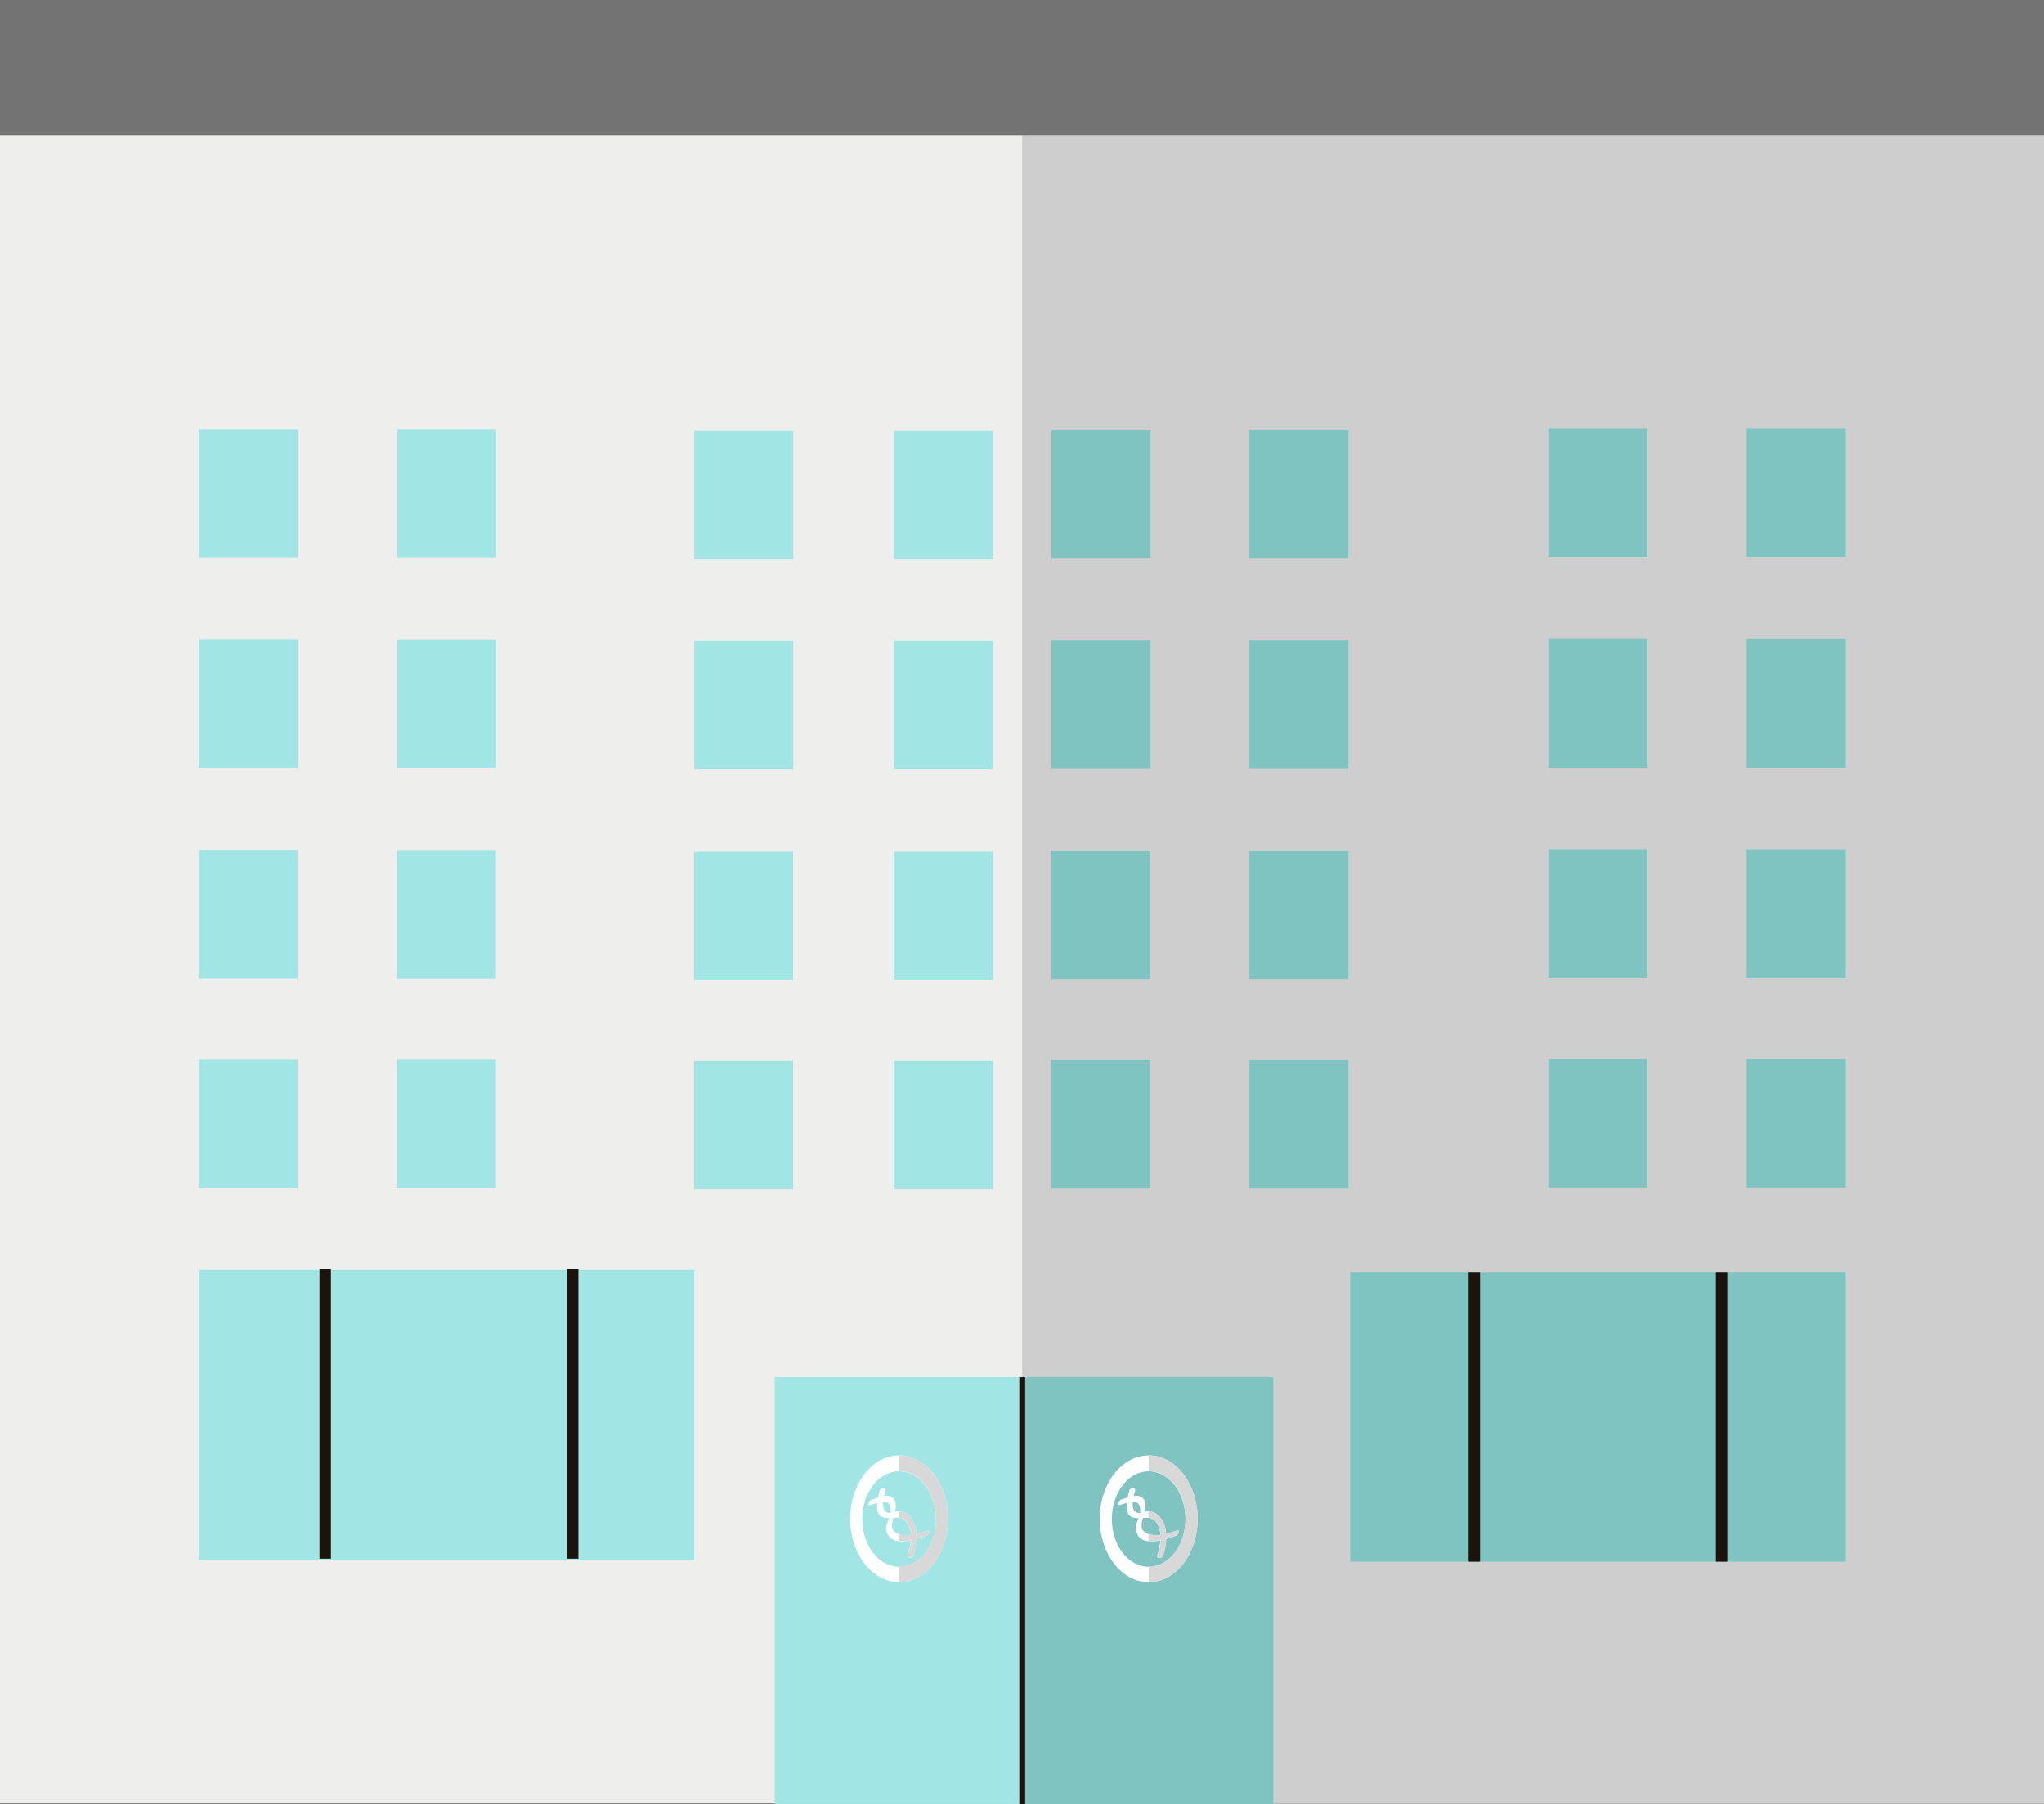 <?xml version="1.0" encoding="utf-8"?>
<!-- Generator: Adobe Illustrator 21.0.2, SVG Export Plug-In . SVG Version: 6.00 Build 0)  -->
<svg version="1.1" id="Capa_1" xmlns="http://www.w3.org/2000/svg" xmlns:xlink="http://www.w3.org/1999/xlink" x="0px" y="0px"
	 viewBox="0 0 877.1 774.4" style="enable-background:new 0 0 877.1 774.4;" xml:space="preserve">
<rect x="0" y="0" width="877.1" height="774.4" fill="#333333" stroke="none"/>
<style type="text/css">
	.st0{fill:#EEEEED;}
	.st1{fill:#CECECE;}
	.st2{fill:#A1E5E4;}
	.st3{fill:#80C4C2;}
	.st4{fill:#1E120D;}
	.st5{fill:#737373;}
	.st6{fill:#FFFFFF;}
	.st7{fill:#D8D8D8;}
</style>
<g>
	<g>
		<g>
			<g>
				<g>
					<g>
						<rect y="57.9" class="st0" width="877.1" height="716.2"/>
					</g>
					<g>
						<rect x="438.6" class="st1" width="438.5" height="774.2"/>
					</g>
					<g>
						<rect x="332.4" y="591" class="st2" width="214" height="183.3"/>
					</g>
					<g>
						<rect x="438.6" y="591.2" class="st3" width="107.8" height="183.2"/>
					</g>
					<g>
						<rect x="437.4" y="591.2" class="st4" width="2.5" height="183.2"/>
					</g>
				</g>
				<g>
					<rect x="0" class="st5" width="877.1" height="58"/>
				</g>
				<g>
					<rect x="170.4" y="274.6" class="st2" width="42.5" height="55.2"/>
				</g>
				<g>
					<rect x="85.3" y="274.5" class="st2" width="42.5" height="55.2"/>
				</g>
				<g>
					<rect x="297.9" y="275" class="st2" width="42.5" height="55.2"/>
				</g>
				<g>
					<rect x="383.6" y="275" class="st2" width="42.5" height="55.2"/>
				</g>
				<g>
					<rect x="536.1" y="274.8" class="st3" width="42.5" height="55.2"/>
				</g>
				<g>
					<rect x="451.2" y="274.8" class="st3" width="42.5" height="55.2"/>
				</g>
				<g>
					<rect x="664.4" y="274.2" class="st3" width="42.5" height="55.2"/>
				</g>
				<g>
					<rect x="749.5" y="274.3" class="st3" width="42.5" height="55.2"/>
				</g>
				<g>
					<rect x="170.4" y="184.3" class="st2" width="42.5" height="55.2"/>
				</g>
				<g>
					<rect x="85.3" y="184.3" class="st2" width="42.5" height="55.2"/>
				</g>
				<g>
					<rect x="297.9" y="184.8" class="st2" width="42.5" height="55.2"/>
				</g>
				<g>
					<rect x="383.6" y="184.8" class="st2" width="42.5" height="55.2"/>
				</g>
				<g>
					<rect x="536.1" y="184.5" class="st3" width="42.5" height="55.2"/>
				</g>
				<g>
					<rect x="451.2" y="184.5" class="st3" width="42.5" height="55.2"/>
				</g>
				<g>
					<rect x="664.4" y="184" class="st3" width="42.5" height="55.2"/>
				</g>
				<g>
					<rect x="749.5" y="184" class="st3" width="42.5" height="55.2"/>
				</g>
			</g>
		</g>
		<g>
			<rect x="170.3" y="365" class="st2" width="42.5" height="55.2"/>
		</g>
		<g>
			<rect x="85.2" y="364.9" class="st2" width="42.5" height="55.2"/>
		</g>
		<g>
			<rect x="297.8" y="365.4" class="st2" width="42.5" height="55.2"/>
		</g>
		<g>
			<rect x="383.5" y="365.4" class="st2" width="42.5" height="55.2"/>
		</g>
		<g>
			<rect x="536.1" y="365.2" class="st3" width="42.5" height="55.2"/>
		</g>
		<g>
			<rect x="451.1" y="365.2" class="st3" width="42.5" height="55.2"/>
		</g>
		<g>
			<rect x="664.4" y="364.7" class="st3" width="42.5" height="55.2"/>
		</g>
		<g>
			<rect x="749.5" y="364.7" class="st3" width="42.5" height="55.2"/>
		</g>
		<g>
			<rect x="170.3" y="454.8" class="st2" width="42.5" height="55.2"/>
		</g>
		<g>
			<rect x="85.2" y="454.8" class="st2" width="42.5" height="55.2"/>
		</g>
		<g>
			<rect x="297.8" y="455.3" class="st2" width="42.5" height="55.2"/>
		</g>
		<g>
			<rect x="383.5" y="455.3" class="st2" width="42.5" height="55.2"/>
		</g>
		<g>
			<rect x="536.1" y="455" class="st3" width="42.5" height="55.2"/>
		</g>
		<g>
			<rect x="451.1" y="455" class="st3" width="42.5" height="55.2"/>
		</g>
		<g>
			<rect x="664.4" y="454.5" class="st3" width="42.5" height="55.2"/>
		</g>
		<g>
			<rect x="749.5" y="454.5" class="st3" width="42.5" height="55.2"/>
		</g>
		<g>
			<rect x="85.3" y="545.1" class="st2" width="212.6" height="124.3"/>
		</g>
		<g>
			<rect x="579.4" y="546" class="st3" width="212.6" height="124.3"/>
		</g>
		<g>
			<rect x="137.1" y="544.7" class="st4" width="4.9" height="124.3"/>
		</g>
		<g>
			<rect x="243.3" y="544.7" class="st4" width="4.9" height="124.3"/>
		</g>
		<g>
			<rect x="630.2" y="546" class="st4" width="4.9" height="124.3"/>
		</g>
		<g>
			<rect x="736.3" y="546" class="st4" width="4.9" height="124.3"/>
		</g>
	</g>
	<g>
		<g>
			<path class="st6" d="M385.8,624.7c-11.6,0-21,12.2-21,27.2c0,15,9.4,27.2,21,27.2c11.6,0,21-12.2,21-27.2
				C406.8,636.9,397.4,624.7,385.8,624.7z M385.8,672.5c-8.7,0-15.8-9.2-15.8-20.5c0-11.3,7.1-20.5,15.8-20.5
				c8.7,0,15.8,9.2,15.8,20.5C401.6,663.3,394.6,672.5,385.8,672.5z"/>
		</g>
		<g>
			<path class="st7" d="M385.8,624.7L385.8,624.7l0,6.7h0c8.7,0,15.8,9.2,15.8,20.5c0,11.3-7.1,20.5-15.8,20.5h0v6.7h0
				c11.6,0,21-12.2,21-27.2C406.8,636.9,397.4,624.7,385.8,624.7z"/>
		</g>
		<path class="st6" d="M397.9,656.9c-1.3,0.5-2.9,1-4.6,1.4c-0.2-2.9-1.1-5.6-3.1-7.6c-1.4-1.4-2.9-2-4.7-2c-0.4,0-0.9,0.1-1.5,0.2
			c0.3-1.1,0.5-2.1,0.4-3c-0.3-3.5-2.5-4.1-5-3.8c0.2-0.9,0.5-1.6,0.6-2.2c0.4-1.5-2.1-1.6-2.5-0.2c-0.3,1-0.5,2-0.7,3.1
			c-1,0.3-2,0.6-2.7,0.8c-0.9,0.2-2.3,2.8-0.8,2.4c0.8-0.2,1.9-0.6,3.1-0.9c-0.3,3.2,0.3,6,3.5,6.4c0.5,0.1,1,0.1,1.6,0.1
			c-0.8,2-1.8,3.9-0.9,6.3c1.5,4,6,4.1,10.2,3.3c-0.1,2.2-0.7,4.3-1.3,6.3c-0.5,1.5,2.1,1.6,2.5,0.2c0.7-2.3,1.2-4.7,1.3-7.2
			c1.7-0.5,3.2-1,4.3-1.4C398.6,658.8,399.5,656.4,397.9,656.9z M379,646.8c-0.1-0.6-0.1-1.4,0-2.2c1.8-0.1,3.3,0.8,3.2,4
			c0,0.3,0,0.5-0.1,0.8C380.8,649.5,379.5,649.1,379,646.8z M384.7,658c-2.6-1.4-2.1-3.9-1.3-6.5c2.5-0.2,4.9-0.2,6.5,3.4
			c0.6,1.3,0.9,2.7,1,4C388.6,659.2,386.4,659,384.7,658z"/>
		<path class="st7" d="M397.9,656.9c-1.3,0.5-2.9,1-4.6,1.4c-0.2-2.9-1.1-5.6-3.1-7.6c-1.3-1.3-2.8-2-4.5-2v2.7
			c1.6,0.2,3.1,0.9,4.2,3.3c0.6,1.3,0.9,2.7,1,4c-1.8,0.3-3.6,0.1-5.2-0.4v3.1c1.6,0.2,3.4,0,5.2-0.3c-0.1,2.2-0.7,4.3-1.3,6.3
			c-0.5,1.5,2.1,1.6,2.5,0.2c0.7-2.3,1.2-4.7,1.3-7.2c1.7-0.5,3.2-1,4.3-1.4C398.6,658.8,399.5,656.4,397.9,656.9z"/>
	</g>
	<g>
		<g>
			<path class="st6" d="M492.9,624.7c-11.6,0-21,12.2-21,27.2c0,15,9.4,27.2,21,27.2c11.6,0,21-12.2,21-27.2
				C513.9,636.9,504.5,624.7,492.9,624.7z M492.9,672.5c-8.7,0-15.8-9.2-15.8-20.5c0-11.3,7.1-20.5,15.8-20.5
				c8.7,0,15.8,9.2,15.8,20.5C508.7,663.3,501.6,672.5,492.9,672.5z"/>
		</g>
		<g>
			<path class="st7" d="M492.9,624.7L492.9,624.7l0,6.7h0c8.7,0,15.8,9.2,15.8,20.5c0,11.3-7.1,20.5-15.8,20.5h0v6.7h0
				c11.6,0,21-12.2,21-27.2C513.9,636.9,504.5,624.7,492.9,624.7z"/>
		</g>
		<path class="st6" d="M505,656.9c-1.3,0.5-2.9,1-4.6,1.4c-0.2-2.9-1.1-5.6-3.1-7.6c-1.4-1.4-2.9-2-4.7-2c-0.4,0-0.9,0.1-1.5,0.2
			c0.3-1.1,0.5-2.1,0.4-3c-0.3-3.5-2.5-4.1-5-3.8c0.2-0.9,0.5-1.6,0.6-2.2c0.4-1.5-2.1-1.6-2.5-0.2c-0.3,1-0.5,2-0.7,3.1
			c-1,0.3-2,0.6-2.7,0.8c-0.9,0.2-2.3,2.8-0.8,2.4c0.8-0.2,1.9-0.6,3.1-0.9c-0.3,3.2,0.3,6,3.5,6.4c0.5,0.1,1,0.1,1.6,0.1
			c-0.8,2-1.8,3.9-0.9,6.3c1.5,4,6,4.1,10.2,3.3c-0.1,2.2-0.7,4.3-1.3,6.3c-0.5,1.5,2.1,1.6,2.5,0.2c0.7-2.3,1.2-4.7,1.3-7.2
			c1.7-0.5,3.2-1,4.3-1.4C505.7,658.8,506.6,656.4,505,656.9z M486.1,646.8c-0.1-0.6-0.1-1.4,0-2.2c1.8-0.1,3.3,0.8,3.2,4
			c0,0.3,0,0.5-0.1,0.8C487.9,649.5,486.6,649.1,486.1,646.8z M491.8,658c-2.6-1.4-2.1-3.9-1.3-6.5c2.5-0.2,4.9-0.2,6.5,3.4
			c0.6,1.3,0.9,2.7,1,4C495.7,659.2,493.5,659,491.8,658z"/>
		<path class="st7" d="M505,656.9c-1.3,0.5-2.9,1-4.6,1.4c-0.2-2.9-1.1-5.6-3.1-7.6c-1.3-1.3-2.8-2-4.5-2v2.7
			c1.6,0.2,3.1,0.9,4.2,3.3c0.6,1.3,0.9,2.7,1,4c-1.8,0.3-3.6,0.1-5.2-0.4v3.1c1.6,0.2,3.4,0,5.2-0.3c-0.1,2.2-0.7,4.3-1.3,6.3
			c-0.5,1.5,2.1,1.6,2.5,0.2c0.7-2.3,1.2-4.7,1.3-7.2c1.7-0.5,3.2-1,4.3-1.4C505.7,658.8,506.6,656.4,505,656.9z"/>
	</g>
</g>
</svg>

